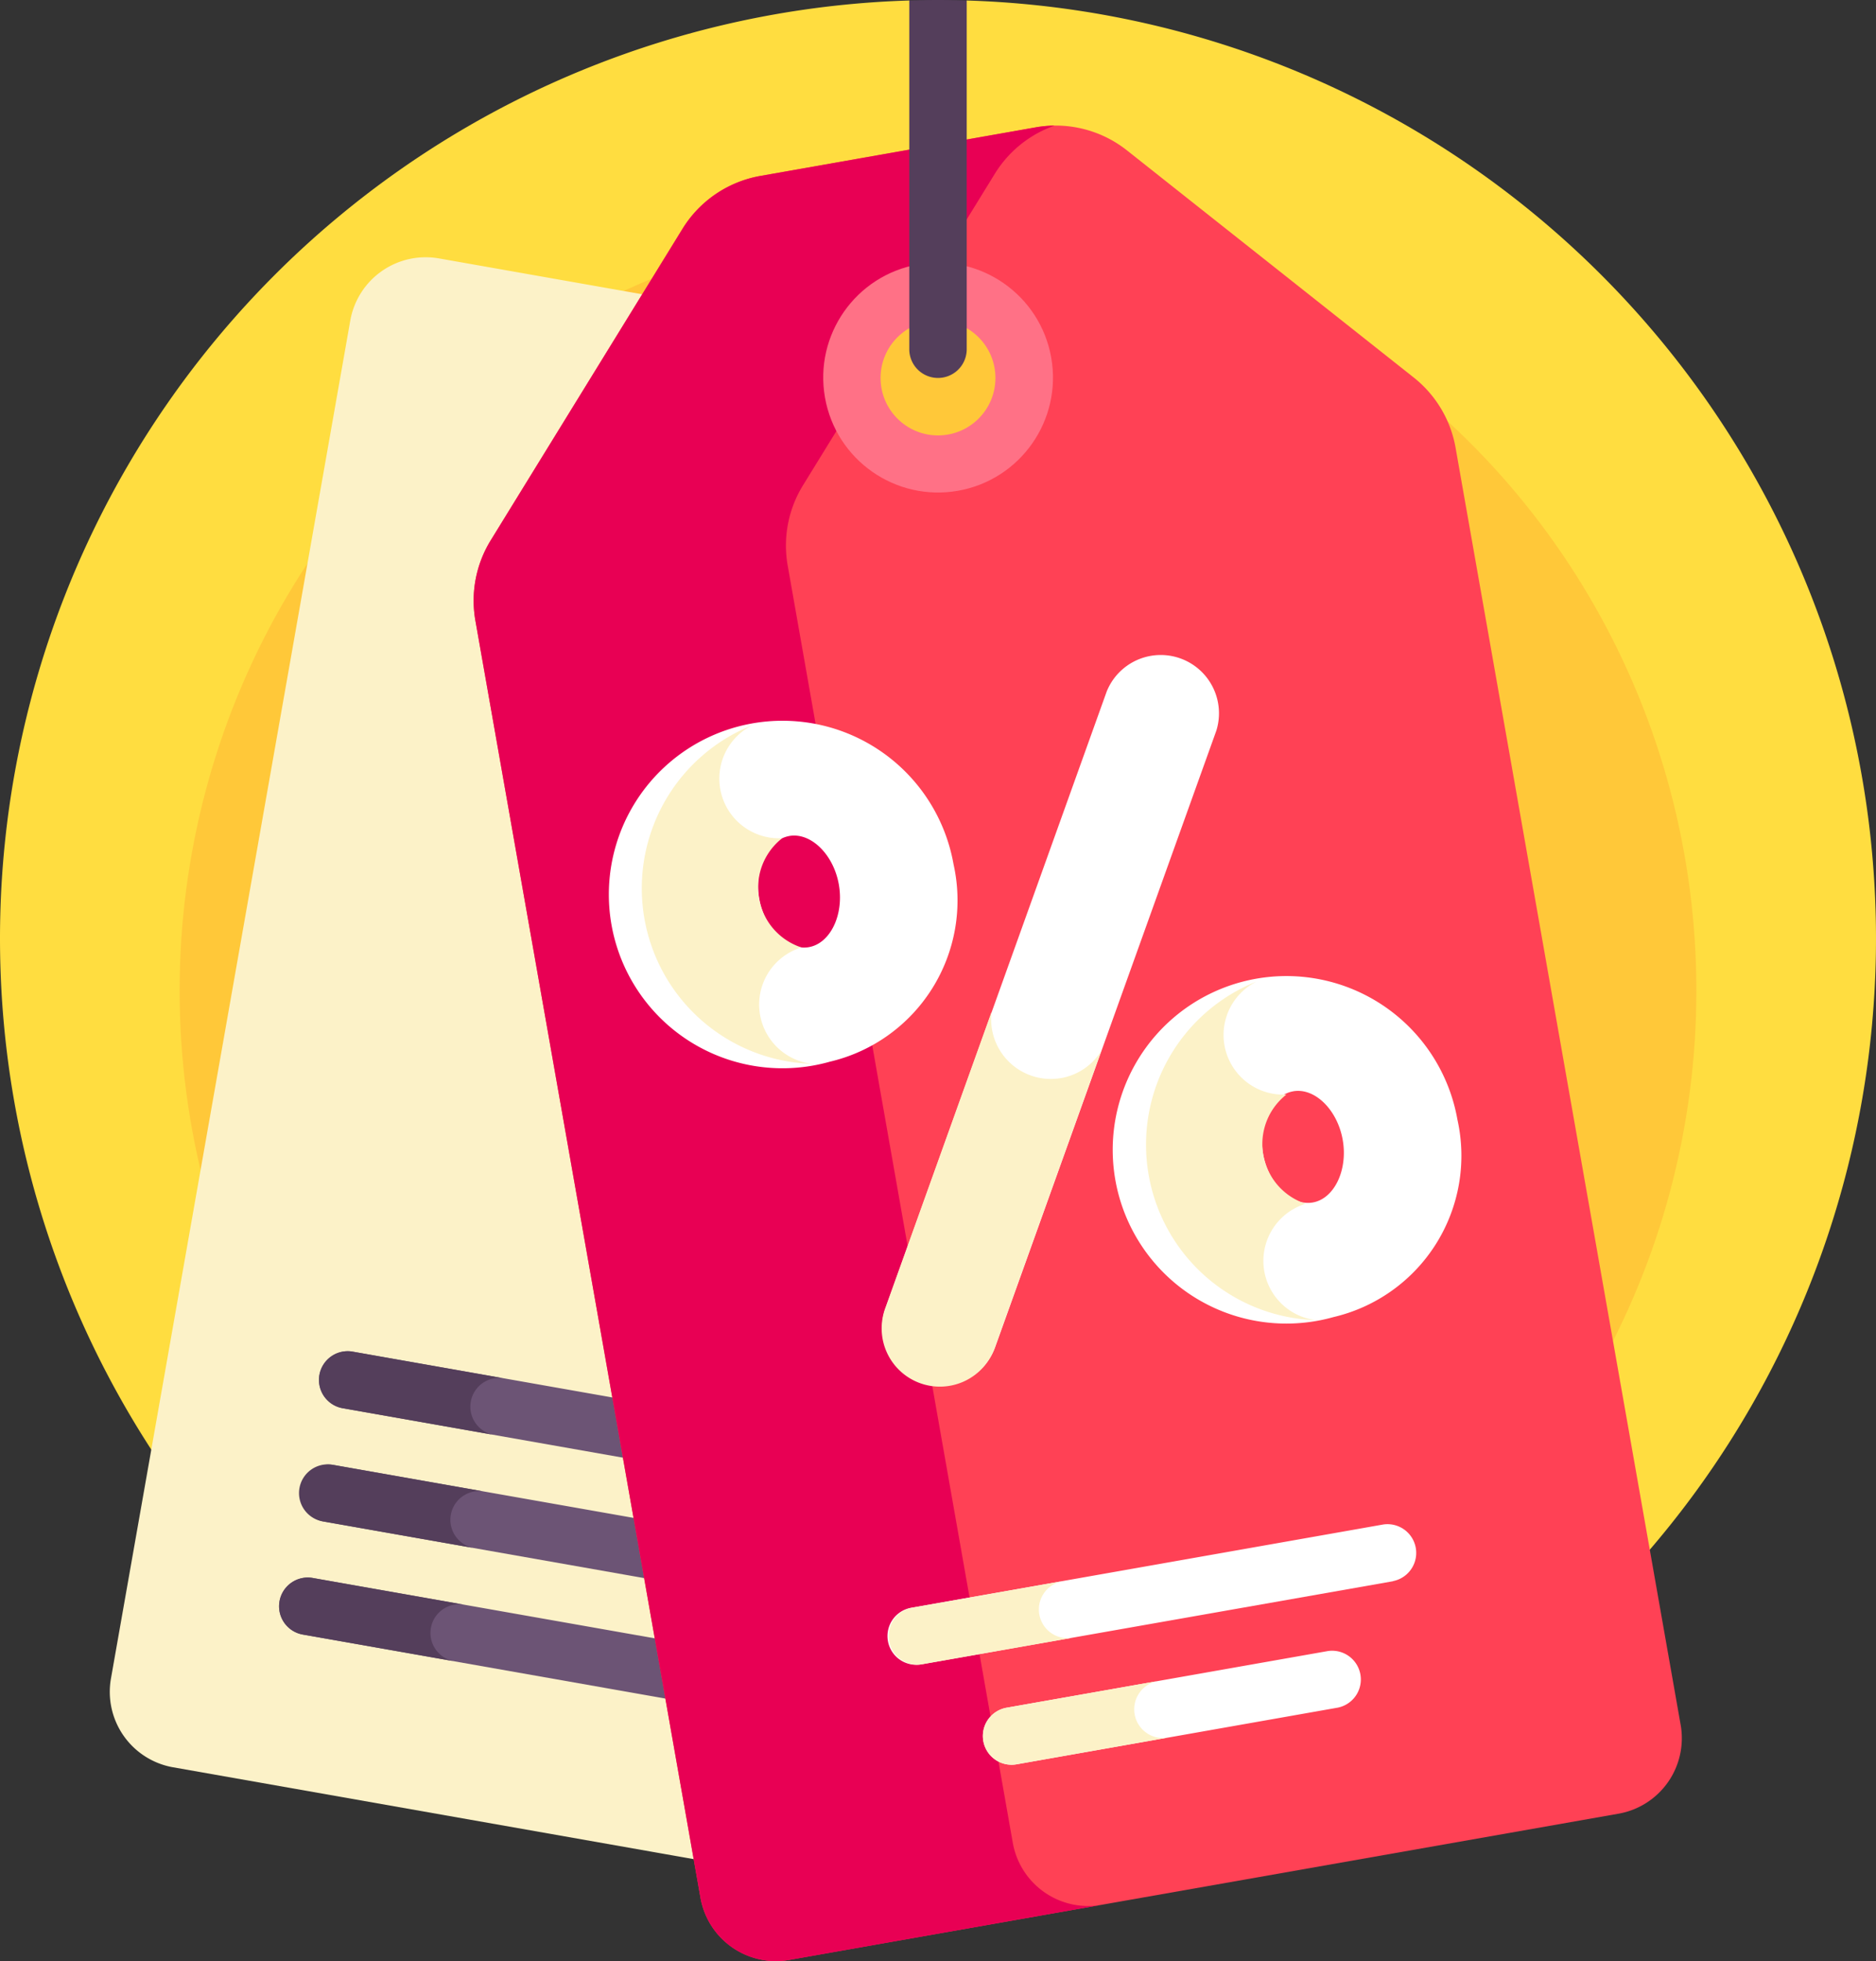 <svg xmlns="http://www.w3.org/2000/svg" width="57.422" height="60" viewBox="0 0 57.422 60">
  <rect x="0" y="0" width="57.422" height="60" fill="#333333" stroke="none"/>
  <g id="svgexport-8" transform="translate(-11)">
    <path id="Path_7039" data-name="Path 7039" d="M40.59.125l-.879.7-.879-.7a28.711,28.711,0,1,0,1.758,0Z" transform="translate(0 -0.11)" fill="#ffdd40"/>
    <ellipse id="Ellipse_13" data-name="Ellipse 13" cx="23.213" cy="23.519" rx="23.213" ry="23.519" transform="translate(16.498 6.787)" fill="#ffc839"/>
    <path id="Path_7040" data-name="Path 7040" d="M41.612,113.346,67,117.823a2.344,2.344,0,0,0,2.715-1.9l7.326-41.547a2.344,2.344,0,0,0-1.9-2.715l-25.39-4.477a2.344,2.344,0,0,0-2.715,1.9l-7.326,41.547a2.344,2.344,0,0,0,1.9,2.715Z" transform="translate(-25.314 -59.278)" fill="#fcf2c8"/>
    <path id="Path_7041" data-name="Path 7041" d="M103.8,416.975,84.76,413.617a.879.879,0,1,1,.305-1.731l19.042,3.358a.879.879,0,1,1-.305,1.731Z" transform="translate(-64.475 -363.606)" fill="#6c5475"/>
    <path id="Path_7042" data-name="Path 7042" d="M88.665,413.412a.879.879,0,0,1,1.018-.713l-4.616-.814a.879.879,0,1,0-.305,1.731l4.616.814A.879.879,0,0,1,88.665,413.412Z" transform="translate(-64.476 -363.606)" fill="#543e5b"/>
    <path id="Path_7043" data-name="Path 7043" d="M109.012,387.431,89.97,384.073a.879.879,0,0,1,.305-1.731l19.042,3.358a.879.879,0,1,1-.305,1.731Z" transform="translate(-69.075 -337.525)" fill="#6c5475"/>
    <path id="Path_7044" data-name="Path 7044" d="M93.874,383.868a.879.879,0,0,1,1.018-.713l-4.616-.814a.879.879,0,1,0-.305,1.731l4.616.814A.879.879,0,0,1,93.874,383.868Z" transform="translate(-69.075 -337.524)" fill="#543e5b"/>
    <path id="Path_7045" data-name="Path 7045" d="M114.221,357.886l-19.042-3.358a.879.879,0,1,1,.305-1.731l19.042,3.358a.879.879,0,1,1-.305,1.731Z" transform="translate(-73.673 -311.442)" fill="#6c5475"/>
    <path id="Path_7046" data-name="Path 7046" d="M99.084,354.324a.879.879,0,0,1,1.018-.713l-4.616-.814a.879.879,0,1,0-.305,1.731l4.616.814A.879.879,0,0,1,99.084,354.324Z" transform="translate(-73.674 -311.442)" fill="#543e5b"/>
    <path id="Path_7047" data-name="Path 7047" d="M169.757,84.427,144.368,88.9a2.344,2.344,0,0,1-2.715-1.9l-6.89-39.076a3.515,3.515,0,0,1,.469-2.454L141.1,35.94a3.515,3.515,0,0,1,2.383-1.618l8.431-1.487a3.516,3.516,0,0,1,2.793.706l8.778,6.949a3.516,3.516,0,0,1,1.28,2.146l6.89,39.076A2.344,2.344,0,0,1,169.757,84.427Z" transform="translate(-109.212 -28.94)" fill="#ff4155"/>
    <path id="Path_7048" data-name="Path 7048" d="M151.213,85.32l-6.89-39.076a3.515,3.515,0,0,1,.469-2.454l5.872-9.532a3.516,3.516,0,0,1,1.827-1.472,3.524,3.524,0,0,0-.572.053l-8.431,1.487a3.515,3.515,0,0,0-2.383,1.618l-5.872,9.532a3.515,3.515,0,0,0-.469,2.454l6.89,39.076a2.344,2.344,0,0,0,2.715,1.9l9.559-1.686A2.344,2.344,0,0,1,151.213,85.32Z" transform="translate(-109.213 -28.943)" fill="#e80054"/>
    <circle id="Ellipse_14" data-name="Ellipse 14" cx="3.516" cy="3.516" r="3.516" transform="translate(35.64 8.701) rotate(-10.02)" fill="#ff7186"/>
    <circle id="Ellipse_15" data-name="Ellipse 15" cx="1.758" cy="1.758" r="1.758" transform="translate(37.953 9.805)" fill="#ffc839"/>
    <path id="Path_7049" data-name="Path 7049" d="M258.407,399.66,243.981,402.2a.879.879,0,1,1-.305-1.731l14.426-2.544a.879.879,0,0,1,.305,1.731Z" transform="translate(-204.768 -351.284)" fill="#fff"/>
    <path id="Path_7050" data-name="Path 7050" d="M247.58,413.808a.879.879,0,0,1,.713-1.018l-4.616.814a.879.879,0,0,0,.305,1.731l4.616-.814A.879.879,0,0,1,247.58,413.808Z" transform="translate(-204.768 -364.416)" fill="#fcf2c8"/>
    <path id="Path_7051" data-name="Path 7051" d="M278.7,432.676l-9.81,1.73a.879.879,0,1,1-.305-1.731l9.81-1.73a.879.879,0,0,1,.305,1.731Z" transform="translate(-226.756 -380.432)" fill="#fff"/>
    <path id="Path_7052" data-name="Path 7052" d="M272.486,439.88a.879.879,0,0,1,.713-1.018l-4.616.814a.879.879,0,1,0,.305,1.731l4.616-.814A.879.879,0,0,1,272.486,439.88Z" transform="translate(-226.756 -387.433)" fill="#fcf2c8"/>
    <path id="Path_7053" data-name="Path 7053" d="M188.051,192.834a1.783,1.783,0,0,1-1.986-2.358l6.766-18.85a1.783,1.783,0,0,1,3.355,1.2l-6.766,18.85A1.782,1.782,0,0,1,188.051,192.834Zm-3.718-9.875a5.316,5.316,0,1,1,3.81-6.045A5.07,5.07,0,0,1,184.333,182.958Zm-1.219-6.911c-.66.117-1.081.994-.919,1.915s.858,1.6,1.518,1.485,1.081-.993.919-1.915S183.775,175.931,183.114,176.047Zm16.642,14.722a5.316,5.316,0,1,1,3.81-6.045A5.07,5.07,0,0,1,199.757,190.769Zm-1.219-6.911c-.66.116-1.081.994-.919,1.915s.858,1.6,1.518,1.486,1.081-.994.919-1.915S199.2,183.741,198.538,183.858Z" transform="translate(-147.956 -150.471)" fill="#fff"/>
    <path id="Path_7054" data-name="Path 7054" d="M198.334,200.625a1.826,1.826,0,0,1-.914-3.457,5.372,5.372,0,0,0,1.827,10.36,1.826,1.826,0,0,1-.324-3.561,1.923,1.923,0,0,1-.589-3.342ZM182.9,192.783a1.826,1.826,0,0,1-.914-3.457,5.372,5.372,0,0,0,1.827,10.36,1.826,1.826,0,0,1-.324-3.561,1.923,1.923,0,0,1-.589-3.342Zm8.54,7.337a1.827,1.827,0,0,1-2.131-2.024l-3.247,9.047a1.782,1.782,0,1,0,3.355,1.2l3.251-9.056A1.819,1.819,0,0,1,191.445,200.12Z" transform="translate(-147.958 -167.139)" fill="#fcf2c8"/>
    <path id="Path_7055" data-name="Path 7055" d="M249.379,0c-.294,0-.587.006-.879.015V10.684a.879.879,0,1,0,1.758,0V.015C249.966.006,249.673,0,249.379,0Z" transform="translate(-209.668)" fill="#543e5b"/>
  </g>
</svg>
